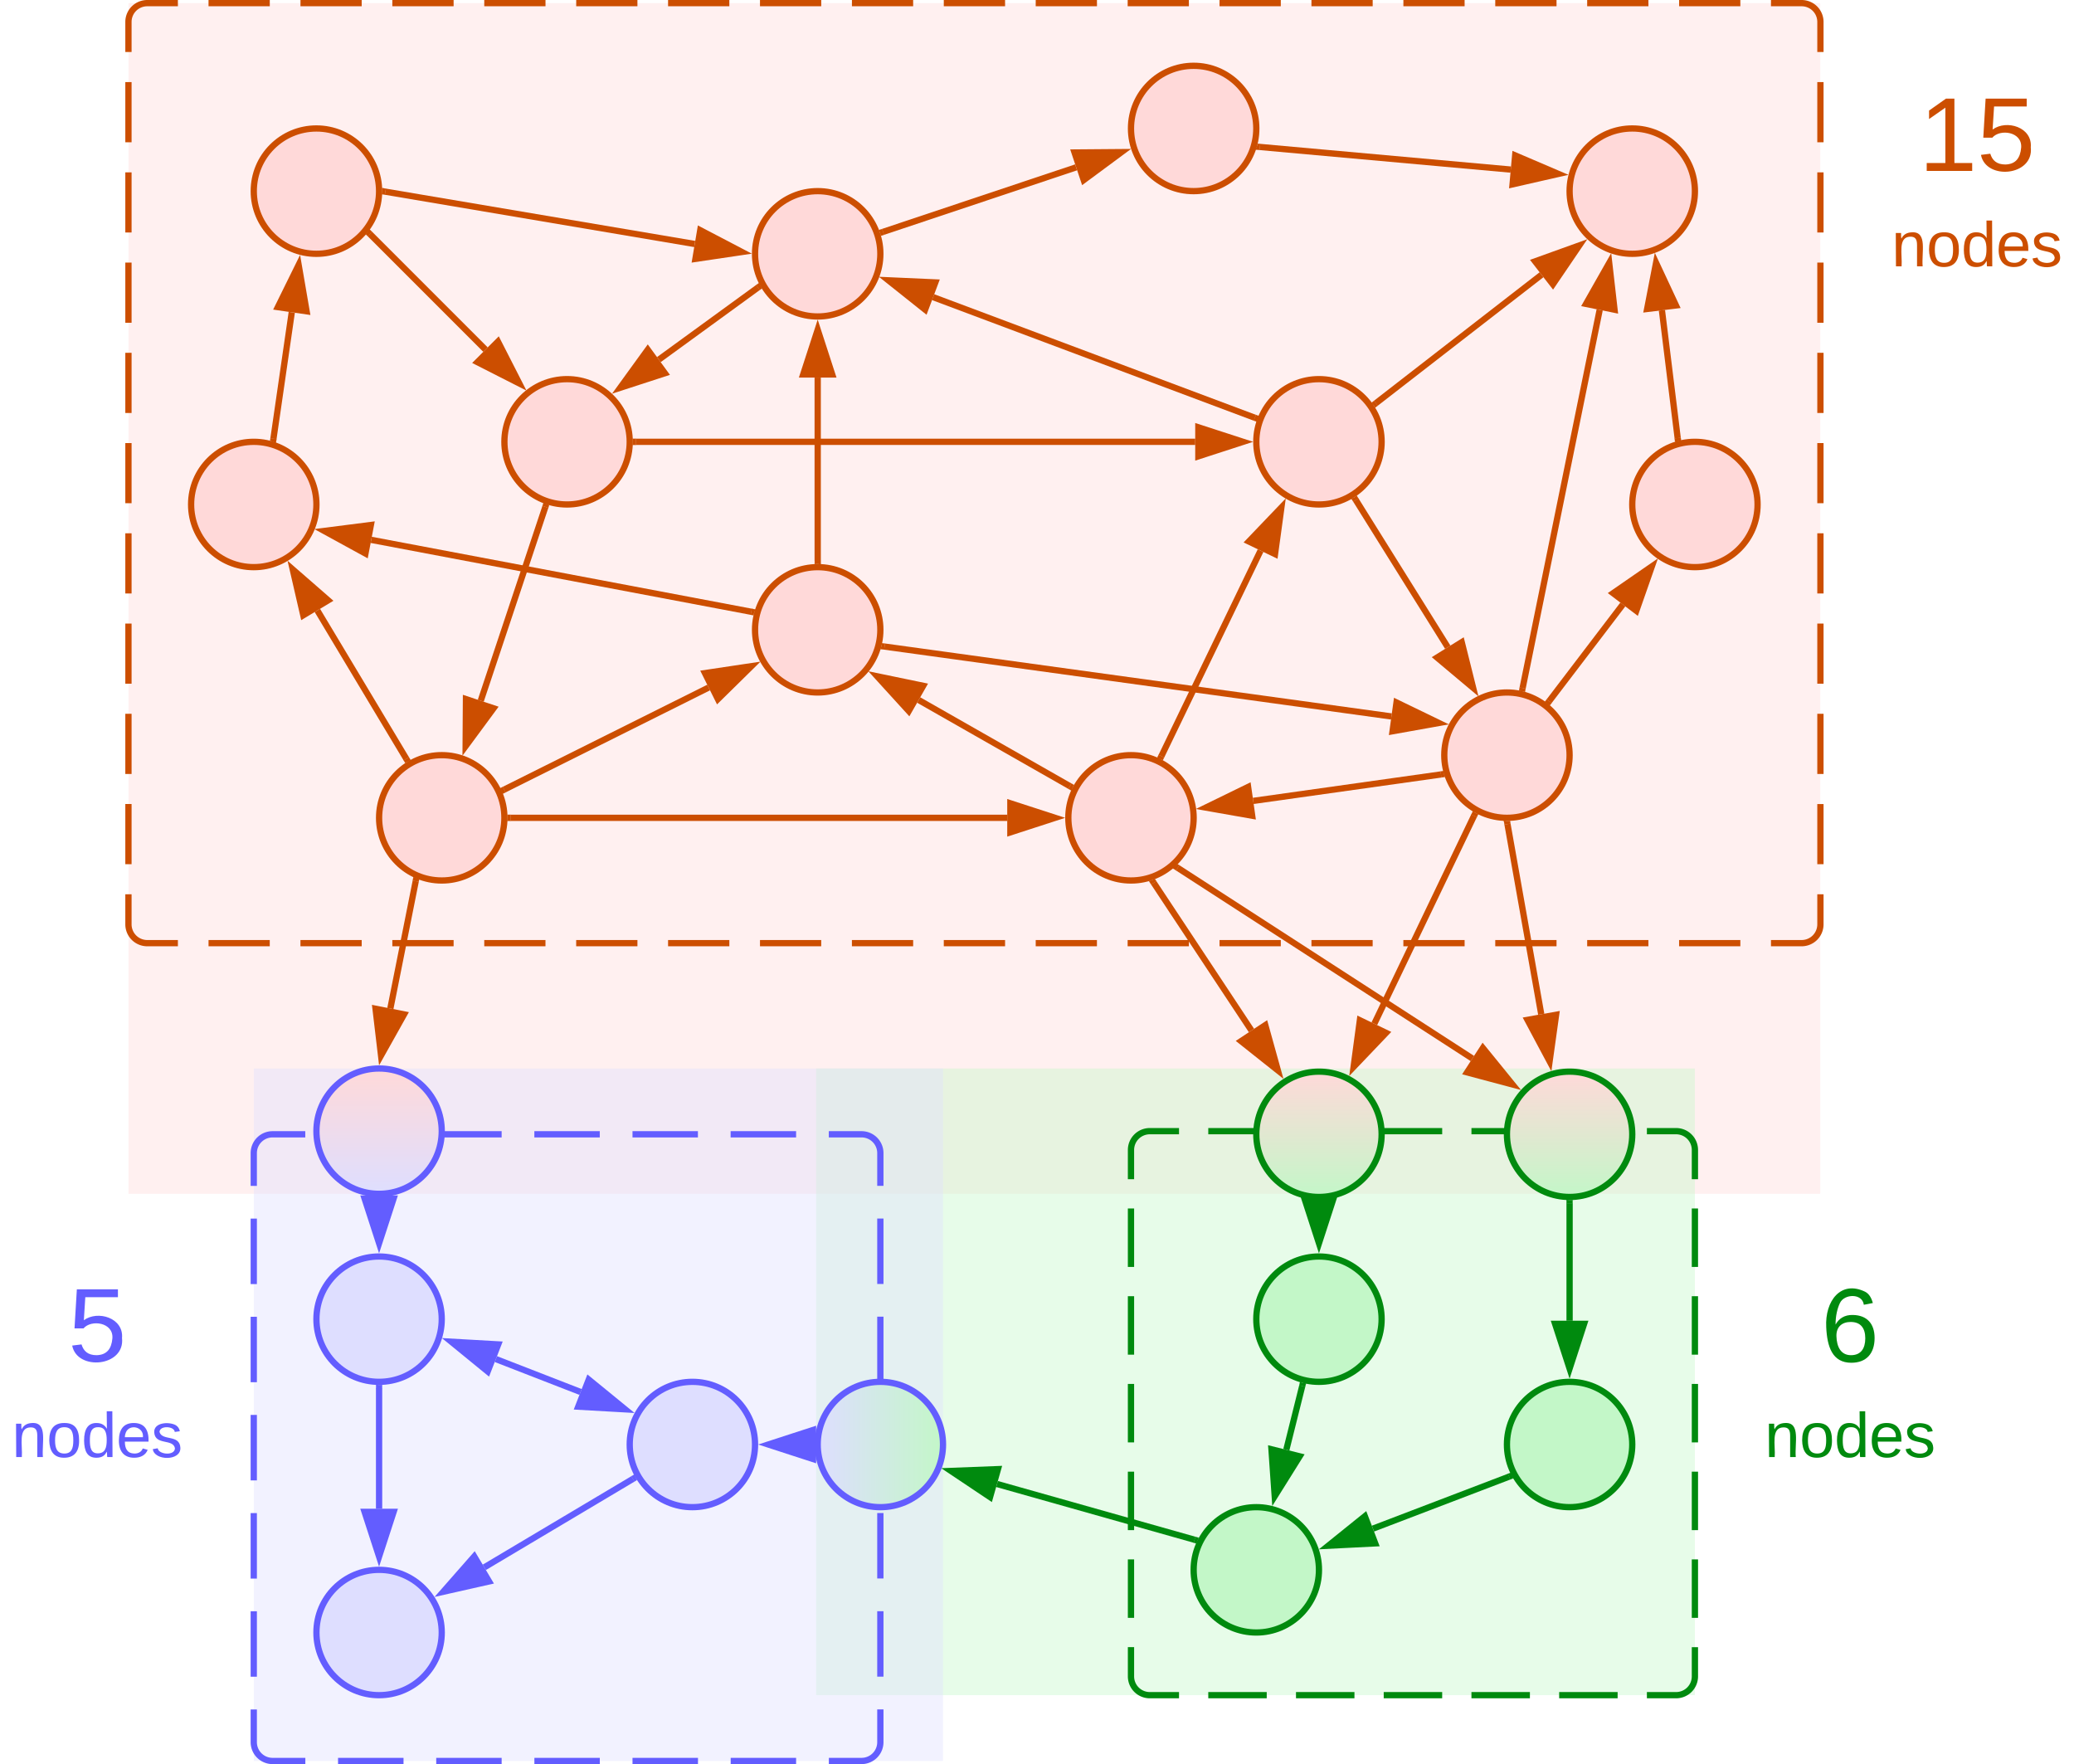 <svg xmlns="http://www.w3.org/2000/svg" xmlns:xlink="http://www.w3.org/1999/xlink" xmlns:lucid="lucid" width="662" height="563"><g transform="translate(1181 -199)" lucid:page-tab-id="0_0"><path d="M-1140 200h540v380h-540z" stroke="#000" stroke-opacity="0" stroke-width="2" fill="#ffd9d9" opacity=".4"/><path d="M-920.5 540H-640v200h-280.5z" stroke="#000" stroke-opacity="0" stroke-width="2" fill="#c3f7c8" opacity=".4"/><path d="M-1100 540h220v221h-220z" stroke="#000" stroke-opacity="0" stroke-width="2" fill="#dedeff" opacity=".4"/><path d="M-820 566a6 6 0 0 1 6-6h168a6 6 0 0 1 6 6v168a6 6 0 0 1-6 6h-168a6 6 0 0 1-6-6z" fill-opacity="0"/><path d="M-795.33 560h18.66m9.34 0h18.66m9.34 0h18.66m9.34 0h18.66m9.34 0h18.66m9.34 0h9.33a6 6 0 0 1 6 6v9.33m0 9.34v18.66m0 9.34v18.66m0 9.34v18.66m0 9.34v18.66m0 9.34v18.66m0 9.34V734a6 6 0 0 1-6 6h-9.33m-9.34 0h-18.66m-9.34 0h-18.66m-9.34 0h-18.66m-9.34 0h-18.66m-9.34 0h-18.66m-9.34 0H-814a6 6 0 0 1-6-6v-9.33m0-9.34v-18.66m0-9.34v-18.66m0-9.34v-18.66m0-9.34v-18.66m0-9.34v-18.66m0-9.34V566a6 6 0 0 1 6-6h9.33" stroke="#008a0e" stroke-width="2" fill="none"/><path d="M-1140 206a6 6 0 0 1 6-6h528a6 6 0 0 1 6 6v288a6 6 0 0 1-6 6h-528a6 6 0 0 1-6-6z" fill-opacity="0"/><path d="M-1114.44 200h19.55m9.8 0h19.54m9.78 0h19.56m9.78 0h19.55m9.8 0h19.54m9.78 0h19.56m9.78 0h19.55m9.8 0h19.54m9.78 0h19.56m9.78 0h19.55m9.8 0h19.54m9.78 0h19.56m9.78 0h19.55m9.8 0h19.54m9.78 0h19.56m9.78 0h19.55m9.8 0h19.54m9.78 0h9.78a6 6 0 0 1 6 6v9.6m0 9.6v19.2m0 9.6v19.2m0 9.6V302m0 9.6v19.2m0 9.6v19.2m0 9.6v19.2m0 9.6v19.2m0 9.6V446m0 9.6v19.2m0 9.6v9.6a6 6 0 0 1-6 6h-9.78m-9.78 0h-19.55m-9.8 0h-19.54m-9.78 0h-19.56m-9.78 0h-19.55m-9.8 0h-19.54m-9.78 0h-19.56m-9.78 0h-19.55m-9.8 0h-19.54m-9.78 0h-19.56m-9.78 0h-19.55m-9.8 0h-19.54m-9.78 0h-19.56m-9.78 0h-19.55m-9.8 0h-19.54m-9.78 0h-19.56m-9.78 0h-19.55m-9.8 0h-19.54m-9.78 0h-9.78a6 6 0 0 1-6-6v-9.6m0-9.6v-19.2m0-9.6v-19.2m0-9.6V398m0-9.6v-19.2m0-9.6v-19.2m0-9.6v-19.2m0-9.6v-19.2m0-9.6V254m0-9.6v-19.2m0-9.6V206a6 6 0 0 1 6-6h9.78" stroke="#cc4e00" stroke-width="2" fill="none"/><path d="M-1100 567a6 6 0 0 1 6-6h188a6 6 0 0 1 6 6v188a6 6 0 0 1-6 6h-188a6 6 0 0 1-6-6z" fill-opacity="0"/><path d="M-1073.1 561h20.88m10.44 0h20.9m10.44 0h20.88m10.45 0h20.88m10.44 0h20.9m10.44 0H-906a6 6 0 0 1 6 6v10.45m0 10.44v20.88m0 10.44v20.9m0 10.44v20.9m0 10.43v20.88m0 10.44v20.9m0 10.44V755a6 6 0 0 1-6 6h-10.44m-10.45 0h-20.88m-10.44 0h-20.9m-10.44 0h-20.88m-10.45 0h-20.88m-10.44 0h-20.9m-10.44 0H-1094a6 6 0 0 1-6-6v-10.44m0-10.45v-20.88m0-10.44v-20.9m0-10.43v-20.9m0-10.44v-20.88m0-10.44v-20.9m0-10.43V567a6 6 0 0 1 6-6h10.44" stroke="#635dff" stroke-width="2" fill="none"/><path d="M-900 280c0 11.05-8.95 20-20 20s-20-8.95-20-20 8.95-20 20-20 20 8.95 20 20zM-900 400c0 11.05-8.95 20-20 20s-20-8.95-20-20 8.95-20 20-20 20 8.95 20 20zM-980 340c0 11.05-8.95 20-20 20s-20-8.95-20-20 8.95-20 20-20 20 8.95 20 20zM-1060 260c0 11.05-8.95 20-20 20s-20-8.95-20-20 8.95-20 20-20 20 8.95 20 20zM-1080 360c0 11.05-8.95 20-20 20s-20-8.95-20-20 8.95-20 20-20 20 8.95 20 20zM-1020 460c0 11.05-8.95 20-20 20s-20-8.95-20-20 8.95-20 20-20 20 8.95 20 20zM-780 240c0 11.05-8.95 20-20 20s-20-8.95-20-20 8.95-20 20-20 20 8.95 20 20zM-740 340c0 11.05-8.95 20-20 20s-20-8.95-20-20 8.95-20 20-20 20 8.95 20 20zM-800 460c0 11.05-8.95 20-20 20s-20-8.95-20-20 8.95-20 20-20 20 8.95 20 20zM-640 260c0 11.05-8.95 20-20 20s-20-8.95-20-20 8.95-20 20-20 20 8.95 20 20zM-620 360c0 11.05-8.95 20-20 20s-20-8.95-20-20 8.95-20 20-20 20 8.95 20 20zM-680 440c0 11.05-8.95 20-20 20s-20-8.95-20-20 8.95-20 20-20 20 8.95 20 20z" stroke="#cc4e00" stroke-width="2" fill="#ffd9d9"/><path d="M-1040 620c0 11.05-8.95 20-20 20s-20-8.95-20-20 8.95-20 20-20 20 8.95 20 20zM-940 660c0 11.05-8.95 20-20 20s-20-8.95-20-20 8.95-20 20-20 20 8.95 20 20zM-1040 720c0 11.05-8.95 20-20 20s-20-8.95-20-20 8.95-20 20-20 20 8.95 20 20z" stroke="#635dff" stroke-width="2" fill="#dedeff"/><path d="M-740 620c0 11.05-8.95 20-20 20s-20-8.95-20-20 8.95-20 20-20 20 8.95 20 20zM-660 660c0 11.05-8.95 20-20 20s-20-8.95-20-20 8.95-20 20-20 20 8.95 20 20zM-760 700c0 11.05-8.95 20-20 20s-20-8.95-20-20 8.95-20 20-20 20 8.95 20 20z" stroke="#008a0e" stroke-width="2" fill="#c3f7c8"/><path d="M-899.14 273l61.63-20.6" stroke="#cc4e00" stroke-width="2" fill="none"/><path d="M-898.8 273.92l-1.08.35-.18-.9-.45-.94 1.08-.36z" stroke="#cc4e00" stroke-width=".05" fill="#cc4e00"/><path d="M-823.03 247.55l-12.06 8.92-2.93-8.8z" stroke="#cc4e00" stroke-width="2" fill="#cc4e00"/><path d="M-780.46 332.33l-102.7-38.5" stroke="#cc4e00" stroke-width="2" fill="none"/><path d="M-779.17 331.77l-.7 1.8-.96-.34.7-1.83z" stroke="#cc4e00" stroke-width=".05" fill="#cc4e00"/><path d="M-897.45 288.46l15 .67-3.26 8.68z" stroke="#cc4e00" stroke-width="2" fill="#cc4e00"/><path d="M-1062.94 273.67l36.9 36.9" stroke="#cc4e00" stroke-width="2" fill="none"/><path d="M-1062.23 273l-1.38 1.38-.63-.6 1.16-1.62z" stroke="#cc4e00" stroke-width=".05" fill="#cc4e00"/><path d="M-1015.24 321.37l-13.37-6.8 6.55-6.56z" stroke="#cc4e00" stroke-width="2" fill="#cc4e00"/><path d="M-1093.72 339.02l5.85-40.35" stroke="#cc4e00" stroke-width="2" fill="none"/><path d="M-1092.75 339.13l-.18 1.25-1.86-.74.12-.8z" stroke="#cc4e00" stroke-width=".05" fill="#cc4e00"/><path d="M-1085.68 283.56l2.54 14.78-9.17-1.33z" stroke="#cc4e00" stroke-width="2" fill="#cc4e00"/><path d="M-1006.92 360.76l-20.63 61.88" stroke="#cc4e00" stroke-width="2" fill="none"/><path d="M-1005.7 360.17l-.3.92-1.85-.63.34-1.02z" stroke="#cc4e00" stroke-width=".05" fill="#cc4e00"/><path d="M-1032.37 437.12l.1-15 8.8 2.93z" stroke="#cc4e00" stroke-width="2" fill="#cc4e00"/><path d="M-941.2 394.24l-121.3-22.95" stroke="#cc4e00" stroke-width="2" fill="none"/><path d="M-939.85 393.5l-.5 1.3-.08.57-.97-.18.36-1.93z" stroke="#cc4e00" stroke-width=".05" fill="#cc4e00"/><path d="M-1077.5 368.45l14.88-1.9-1.73 9.1z" stroke="#cc4e00" stroke-width="2" fill="#cc4e00"/><path d="M-1020.08 451l65.27-32.58" stroke="#cc4e00" stroke-width="2" fill="none"/><path d="M-1019.62 451.87l-.94.46-.84-1.76.9-.45z" stroke="#cc4e00" stroke-width=".05" fill="#cc4e00"/><path d="M-941.15 411.6l-10.7 10.52-4.13-8.3z" stroke="#cc4e00" stroke-width="2" fill="#cc4e00"/><path d="M-939.06 290.75l-31.64 23.02" stroke="#cc4e00" stroke-width="2" fill="none"/><path d="M-937.82 291.06l-.7.5-1.13-1.58.97-.7z" stroke="#cc4e00" stroke-width=".05" fill="#cc4e00"/><path d="M-983.04 322.75l8.8-12.14 5.46 7.5z" stroke="#cc4e00" stroke-width="2" fill="#cc4e00"/><path d="M-920 378v-58.5" stroke="#cc4e00" stroke-width="2" fill="none"/><path d="M-919.02 379.1l-.94-.1-1 .03v-1.06h1.94z" stroke="#cc4e00" stroke-width=".05" fill="#cc4e00"/><path d="M-920 304.24l4.63 14.26h-9.26z" stroke="#cc4e00" stroke-width="2" fill="#cc4e00"/><path d="M-898.65 405.35l161.78 22.3" stroke="#cc4e00" stroke-width="2" fill="none"/><path d="M-898.5 404.4l-.26 1.92-1.25-.17.36-.94.12-.95z" stroke="#cc4e00" stroke-width=".05" fill="#cc4e00"/><path d="M-721.74 429.73l-14.77 2.64 1.26-9.18z" stroke="#cc4e00" stroke-width="2" fill="#cc4e00"/><path d="M-839.5 449.9l-48.27-27.5" stroke="#cc4e00" stroke-width="2" fill="none"/><path d="M-838.16 449.54l-.3.4-.53 1.38-1-.58.96-1.7z" stroke="#cc4e00" stroke-width=".05" fill="#cc4e00"/><path d="M-901.03 414.83l14.7 3.04-4.6 8.05z" stroke="#cc4e00" stroke-width="2" fill="#cc4e00"/><path d="M-810.3 440.33l31.66-65.6" stroke="#cc4e00" stroke-width="2" fill="none"/><path d="M-809.42 440.74l-.43.88-.1-.07-1.7-.67.47-1z" stroke="#cc4e00" stroke-width=".05" fill="#cc4e00"/><path d="M-772 360.97l-2.03 14.86-8.35-4.02z" stroke="#cc4e00" stroke-width="2" fill="#cc4e00"/><path d="M-721.05 446.16l-59.93 8.44" stroke="#cc4e00" stroke-width="2" fill="none"/><path d="M-719.94 446.63l.16.33-1.16.17-.27-1.93.95-.14z" stroke="#cc4e00" stroke-width=".05" fill="#cc4e00"/><path d="M-796.1 456.73l13.48-6.58 1.3 9.18z" stroke="#cc4e00" stroke-width="2" fill="#cc4e00"/><path d="M-812.74 480.74l31.2 47.14" stroke="#cc4e00" stroke-width="2" fill="none"/><path d="M-811.9 480.22l-1.64 1.08-.77-1.17.93-.2.97-.45z" stroke="#cc4e00" stroke-width=".05" fill="#cc4e00"/><path d="M-773.12 540.6l-11.74-9.33 7.73-5.1z" stroke="#cc4e00" stroke-width="2" fill="#cc4e00"/><path d="M-805.1 475.96l94.07 60.85" stroke="#cc4e00" stroke-width="2" fill="none"/><path d="M-804.55 475.15l-1.06 1.64-1.12-.73 1.56-1.3z" stroke="#cc4e00" stroke-width=".05" fill="#cc4e00"/><path d="M-698.22 545.1l-14.5-3.86 5.04-7.78z" stroke="#cc4e00" stroke-width="2" fill="#cc4e00"/><path d="M-699.83 462l10.78 60.68" stroke="#cc4e00" stroke-width="2" fill="none"/><path d="M-700.04 461l1.02-.03.16.87-1.92.34-.23-1.3z" stroke="#cc4e00" stroke-width=".05" fill="#cc4e00"/><path d="M-686.38 537.7l-7.06-13.22 9.13-1.62z" stroke="#cc4e00" stroke-width="2" fill="#cc4e00"/><path d="M-710.5 459.35l-31.83 66.37" stroke="#cc4e00" stroke-width="2" fill="none"/><path d="M-710.06 458.45l.9.36-.46 1-1.76-.85.52-1.08z" stroke="#cc4e00" stroke-width=".05" fill="#cc4e00"/><path d="M-748.94 539.48l2-14.87 8.35 4.02z" stroke="#cc4e00" stroke-width="2" fill="#cc4e00"/><path d="M-686.53 422.78L-663 391.9" stroke="#cc4e00" stroke-width="2" fill="none"/><path d="M-685.74 423.35l-.6.8-1.6-1.14.65-.83z" stroke="#cc4e00" stroke-width=".05" fill="#cc4e00"/><path d="M-653.75 379.77l-4.96 14.16-7.4-5.62z" stroke="#cc4e00" stroke-width="2" fill="#cc4e00"/><path d="M-748.23 358.58l29.34 46.97" stroke="#cc4e00" stroke-width="2" fill="none"/><path d="M-747.4 358.1l-1.65 1.02-.6-.96 1-.47.66-.57z" stroke="#cc4e00" stroke-width=".05" fill="#cc4e00"/><path d="M-710.8 418.5l-11.5-9.65 7.87-4.9z" stroke="#cc4e00" stroke-width="2" fill="#cc4e00"/><path d="M-695 418.6l24.6-120.7" stroke="#cc4e00" stroke-width="2" fill="none"/><path d="M-694.04 418.78l-.22 1.07-.53-.2-1.37-.18.22-1.08z" stroke="#cc4e00" stroke-width=".05" fill="#cc4e00"/><path d="M-667.36 282.94l1.7 14.9-9.1-1.85z" stroke="#cc4e00" stroke-width="2" fill="#cc4e00"/><path d="M-778.88 245.9l80.1 7.22" stroke="#cc4e00" stroke-width="2" fill="none"/><path d="M-778.77 244.93l-.17 1.94-1.3-.12.6-1.54.04-.35z" stroke="#cc4e00" stroke-width=".05" fill="#cc4e00"/><path d="M-683.58 254.5l-14.62 3.33.83-9.23z" stroke="#cc4e00" stroke-width="2" fill="#cc4e00"/><path d="M-645.5 338.82l-5.03-40.8" stroke="#cc4e00" stroke-width="2" fill="none"/><path d="M-644.42 339.62l-1.92.38-.13-1.1 1.94-.23z" stroke="#cc4e00" stroke-width=".05" fill="#cc4e00"/><path d="M-652.4 282.88l6.35 13.6-9.2 1.12z" stroke="#cc4e00" stroke-width="2" fill="#cc4e00"/><path d="M-741.83 327.68l52.87-41" stroke="#cc4e00" stroke-width="2" fill="none"/><path d="M-741.2 328.44l-.9.68-.2-.46-.94-1.1.84-.66z" stroke="#cc4e00" stroke-width=".05" fill="#cc4e00"/><path d="M-676.9 277.33l-8.43 12.4-5.68-7.32z" stroke="#cc4e00" stroke-width="2" fill="#cc4e00"/><path d="M-699.3 670.25l-43.46 16.6" stroke="#008a0e" stroke-width="2" fill="none"/><path d="M-697.96 670.77l-1.03.4-.7-1.82.9-.34z" stroke="#008a0e" stroke-width=".05" fill="#008a0e"/><path d="M-757.02 692.3l11.67-9.4 3.3 8.65z" stroke="#008a0e" stroke-width="2" fill="#008a0e"/><path d="M-765.34 641.34l-5.08 20.34" stroke="#008a0e" stroke-width="2" fill="none"/><path d="M-765.2 640.36l1.08.13-.28 1.1-1.9-.47.28-1.1z" stroke="#008a0e" stroke-width=".05" fill="#008a0e"/><path d="M-774.12 676.5l-1.04-14.97 9 2.24z" stroke="#008a0e" stroke-width="2" fill="#008a0e"/><path d="M-799.7 690.4l-63.06-17.8" stroke="#008a0e" stroke-width="2" fill="none"/><path d="M-798.33 689.78l-.12.16-.65 1.65-.9-.26.54-1.88z" stroke="#008a0e" stroke-width=".05" fill="#008a0e"/><path d="M-877.46 668.44l15-.58-2.53 8.92z" stroke="#008a0e" stroke-width="2" fill="#008a0e"/><path d="M-1048.3 480.2l-8.1 40.65" stroke="#cc4e00" stroke-width="2" fill="none"/><path d="M-1047.2 479.58l-.16.83-1.9-.37.22-1.18z" stroke="#cc4e00" stroke-width=".05" fill="#cc4e00"/><path d="M-1059.37 535.83l-1.76-14.9 9.1 1.8z" stroke="#cc4e00" stroke-width="2" fill="#cc4e00"/><path d="M-1060 642v38.5" stroke="#635dff" stroke-width="2" fill="none"/><path d="M-1060.05 641l1.02-.03v1.06h-1.94v-1.14z" stroke="#635dff" stroke-width=".05" fill="#635dff"/><path d="M-1060 695.76l-4.63-14.26h9.27z" stroke="#635dff" stroke-width="2" fill="#635dff"/><path d="M-978.97 670.97l-47.44 28.23" stroke="#635dff" stroke-width="2" fill="none"/><path d="M-977.7 671.34l-.8.48-1-1.68.97-.56z" stroke="#635dff" stroke-width=".05" fill="#635dff"/><path d="M-1039.53 707l9.9-11.27 4.73 7.97z" stroke="#635dff" stroke-width="2" fill="#635dff"/><path d="M-1022.72 632.74l27.03 10.5" stroke="#635dff" stroke-width="2" fill="none"/><path d="M-1036.95 627.2l14.98.85-3.36 8.64zM-981.46 648.77l-14.98-.85 3.36-8.64z" stroke="#635dff" stroke-width="2" fill="#635dff"/><path d="M-1051.3 441.18l-28.4-47.36" stroke="#cc4e00" stroke-width="2" fill="none"/><path d="M-1049.9 441.62l-1.44.7-.27.22-.54-.88 1.67-1z" stroke="#cc4e00" stroke-width=".05" fill="#cc4e00"/><path d="M-1087.56 380.73l11.3 9.85-7.93 4.77z" stroke="#cc4e00" stroke-width="2" fill="#cc4e00"/><path d="M-1058 260.17l98.75 16.7" stroke="#cc4e00" stroke-width="2" fill="none"/><path d="M-1057.83 259.2l-.32 1.93-.96-.16.1-.93-.04-1.04z" stroke="#cc4e00" stroke-width=".05" fill="#cc4e00"/><path d="M-944.2 279.42l-14.83 2.2 1.54-9.15z" stroke="#cc4e00" stroke-width="2" fill="#cc4e00"/><path d="M-978 340h178.5" stroke="#cc4e00" stroke-width="2" fill="none"/><path d="M-977.97 340.98h-1.14l.1-.94-.03-1.02h1.06z" stroke="#cc4e00" stroke-width=".05" fill="#cc4e00"/><path d="M-784.24 340l-14.26 4.63v-9.26z" stroke="#cc4e00" stroke-width="2" fill="#cc4e00"/><path d="M-1018 460h158.5" stroke="#cc4e00" stroke-width="2" fill="none"/><path d="M-1017.97 460.98h-1.14l.1-.94-.03-1.02h1.06z" stroke="#cc4e00" stroke-width=".05" fill="#cc4e00"/><path d="M-844.24 460l-14.26 4.63v-9.26z" stroke="#cc4e00" stroke-width="2" fill="#cc4e00"/><path d="M-740 561c0 11.05-8.95 20-20 20s-20-8.95-20-20c0-11.04 8.95-20 20-20s20 8.96 20 20z" stroke="#008a0e" stroke-width="2" fill="url(#a)"/><path d="M-660 561c0 11.05-8.95 20-20 20s-20-8.95-20-20c0-11.04 8.95-20 20-20s20 8.96 20 20z" stroke="#008a0e" stroke-width="2" fill="url(#b)"/><path d="M-1040 560c0 11.05-8.95 20-20 20s-20-8.95-20-20 8.95-20 20-20 20 8.95 20 20z" stroke="#635dff" stroke-width="2" fill="url(#c)"/><path d="M-880 660c0 11.05-8.95 20-20 20s-20-8.95-20-20 8.95-20 20-20 20 8.95 20 20z" stroke="#635dff" stroke-width="2" fill="url(#d)"/><path d="M-760 583v-1" stroke="#008a0e" stroke-width="2" fill="none"/><path d="M-760.04 582l1-.03v1.06h-1.94v-1.14z" stroke="#008a0e" stroke-width=".05" fill="#008a0e"/><path d="M-760 595.76l-4.63-14.26h9.26z" stroke="#008a0e" stroke-width="2" fill="#008a0e"/><path d="M-680 583v37.5" stroke="#008a0e" stroke-width="2" fill="none"/><path d="M-680.04 582l1-.03v1.06h-1.94v-1.14z" stroke="#008a0e" stroke-width=".05" fill="#008a0e"/><path d="M-680 635.76l-4.63-14.26h9.26z" stroke="#008a0e" stroke-width="2" fill="#008a0e"/><path d="M-922 660h1" stroke="#635dff" stroke-width="2" fill="none"/><path d="M-921 659.96l.03 1h-1.06v-1.94h1.14z" stroke="#635dff" stroke-width=".05" fill="#635dff"/><path d="M-935.76 660l14.26-4.63v9.26z" stroke="#635dff" stroke-width="2" fill="#635dff"/><path d="M-1060 582v-1" stroke="#635dff" stroke-width="2" fill="none"/><path d="M-1060.05 581l1.02-.03v1.06h-1.94v-1.14z" stroke="#635dff" stroke-width=".05" fill="#635dff"/><path d="M-1060 595.76l-4.63-14.26h9.27z" stroke="#635dff" stroke-width="2" fill="#635dff"/><path d="M-580 226a6 6 0 0 1 6-6h48a6 6 0 0 1 6 6v28a6 6 0 0 1-6 6h-48a6 6 0 0 1-6-6z" stroke="#000" stroke-opacity="0" stroke-width="2" fill="#fff" fill-opacity="0"/><use xlink:href="#e" transform="matrix(1,0,0,1,-575,225) translate(6.481 28.542)"/><path d="M-580 266a6 6 0 0 1 6-6h48a6 6 0 0 1 6 6v28a6 6 0 0 1-6 6h-48a6 6 0 0 1-6-6z" stroke="#000" stroke-opacity="0" stroke-width="2" fill="#fff" fill-opacity="0"/><use xlink:href="#f" transform="matrix(1,0,0,1,-575,265) translate(-2.222 19)"/><path d="M-620.5 606a6 6 0 0 1 6-6h48a6 6 0 0 1 6 6v28a6 6 0 0 1-6 6h-48a6 6 0 0 1-6-6z" stroke="#000" stroke-opacity="0" stroke-width="2" fill="#fff" fill-opacity="0"/><use xlink:href="#g" transform="matrix(1,0,0,1,-615.5,605) translate(15.741 28.542)"/><path d="M-620.5 646a6 6 0 0 1 6-6h48a6 6 0 0 1 6 6v28a6 6 0 0 1-6 6h-48a6 6 0 0 1-6-6z" stroke="#000" stroke-opacity="0" stroke-width="2" fill="#fff" fill-opacity="0"/><use xlink:href="#h" transform="matrix(1,0,0,1,-615.5,645) translate(-2.222 19)"/><path d="M-1180 606a6 6 0 0 1 6-6h48a6 6 0 0 1 6 6v28a6 6 0 0 1-6 6h-48a6 6 0 0 1-6-6z" stroke="#000" stroke-opacity="0" stroke-width="2" fill="#fff" fill-opacity="0"/><use xlink:href="#i" transform="matrix(1,0,0,1,-1175,605) translate(15.741 28.542)"/><path d="M-1180 646a6 6 0 0 1 6-6h48a6 6 0 0 1 6 6v28a6 6 0 0 1-6 6h-48a6 6 0 0 1-6-6z" stroke="#000" stroke-opacity="0" stroke-width="2" fill="#fff" fill-opacity="0"/><use xlink:href="#j" transform="matrix(1,0,0,1,-1175,645) translate(-2.222 19)"/><defs><linearGradient gradientUnits="userSpaceOnUse" id="a" x1="-780" y1="541" x2="-780" y2="581"><stop offset="0%" stop-color="#ffd9d9"/><stop offset="100%" stop-color="#c3f7c8"/></linearGradient><linearGradient gradientUnits="userSpaceOnUse" id="b" x1="-700" y1="541" x2="-700" y2="581"><stop offset="0%" stop-color="#ffd9d9"/><stop offset="100%" stop-color="#c3f7c8"/></linearGradient><linearGradient gradientUnits="userSpaceOnUse" id="c" x1="-1080" y1="540" x2="-1080" y2="580"><stop offset="0%" stop-color="#ffd9d9"/><stop offset="100%" stop-color="#dedeff"/></linearGradient><linearGradient gradientUnits="userSpaceOnUse" id="d" x1="-880" y1="680" x2="-920" y2="680"><stop offset="0%" stop-color="#c3f7c8"/><stop offset="100%" stop-color="#dedeff"/></linearGradient><path fill="#cc4e00" d="M27 0v-27h64v-190l-56 39v-29l58-41h29v221h61V0H27" id="k"/><path fill="#cc4e00" d="M54-142c48-35 137-8 131 61C196 18 31 33 14-55l32-4c7 23 22 37 52 37 35-1 51-22 54-58 4-55-73-65-99-34H22l8-134h141v27H59" id="l"/><g id="e"><use transform="matrix(0.093,0,0,0.093,0,0)" xlink:href="#k"/><use transform="matrix(0.093,0,0,0.093,18.519,0)" xlink:href="#l"/></g><path fill="#cc4e00" d="M117-194c89-4 53 116 60 194h-32v-121c0-31-8-49-39-48C34-167 62-67 57 0H25l-1-190h30c1 10-1 24 2 32 11-22 29-35 61-36" id="m"/><path fill="#cc4e00" d="M100-194c62-1 85 37 85 99 1 63-27 99-86 99S16-35 15-95c0-66 28-99 85-99zM99-20c44 1 53-31 53-75 0-43-8-75-51-75s-53 32-53 75 10 74 51 75" id="n"/><path fill="#cc4e00" d="M85-194c31 0 48 13 60 33l-1-100h32l1 261h-30c-2-10 0-23-3-31C134-8 116 4 85 4 32 4 16-35 15-94c0-66 23-100 70-100zm9 24c-40 0-46 34-46 75 0 40 6 74 45 74 42 0 51-32 51-76 0-42-9-74-50-73" id="o"/><path fill="#cc4e00" d="M100-194c63 0 86 42 84 106H49c0 40 14 67 53 68 26 1 43-12 49-29l28 8c-11 28-37 45-77 45C44 4 14-33 15-96c1-61 26-98 85-98zm52 81c6-60-76-77-97-28-3 7-6 17-6 28h103" id="p"/><path fill="#cc4e00" d="M135-143c-3-34-86-38-87 0 15 53 115 12 119 90S17 21 10-45l28-5c4 36 97 45 98 0-10-56-113-15-118-90-4-57 82-63 122-42 12 7 21 19 24 35" id="q"/><g id="f"><use transform="matrix(0.056,0,0,0.056,0,0)" xlink:href="#m"/><use transform="matrix(0.056,0,0,0.056,11.111,0)" xlink:href="#n"/><use transform="matrix(0.056,0,0,0.056,22.222,0)" xlink:href="#o"/><use transform="matrix(0.056,0,0,0.056,33.333,0)" xlink:href="#p"/><use transform="matrix(0.056,0,0,0.056,44.444,0)" xlink:href="#q"/></g><path fill="#008a0e" d="M110-160c48 1 74 30 74 79 0 53-28 85-80 85-65 0-83-55-86-122-5-90 50-162 133-122 14 7 22 21 27 39l-31 6c-5-40-67-38-82-6-9 19-15 44-15 74 11-20 30-34 60-33zm-7 138c34 0 49-23 49-58s-16-56-50-56c-29 0-50 16-49 49 1 36 15 65 50 65" id="r"/><use transform="matrix(0.093,0,0,0.093,0,0)" xlink:href="#r" id="g"/><path fill="#008a0e" d="M117-194c89-4 53 116 60 194h-32v-121c0-31-8-49-39-48C34-167 62-67 57 0H25l-1-190h30c1 10-1 24 2 32 11-22 29-35 61-36" id="s"/><path fill="#008a0e" d="M100-194c62-1 85 37 85 99 1 63-27 99-86 99S16-35 15-95c0-66 28-99 85-99zM99-20c44 1 53-31 53-75 0-43-8-75-51-75s-53 32-53 75 10 74 51 75" id="t"/><path fill="#008a0e" d="M85-194c31 0 48 13 60 33l-1-100h32l1 261h-30c-2-10 0-23-3-31C134-8 116 4 85 4 32 4 16-35 15-94c0-66 23-100 70-100zm9 24c-40 0-46 34-46 75 0 40 6 74 45 74 42 0 51-32 51-76 0-42-9-74-50-73" id="u"/><path fill="#008a0e" d="M100-194c63 0 86 42 84 106H49c0 40 14 67 53 68 26 1 43-12 49-29l28 8c-11 28-37 45-77 45C44 4 14-33 15-96c1-61 26-98 85-98zm52 81c6-60-76-77-97-28-3 7-6 17-6 28h103" id="v"/><path fill="#008a0e" d="M135-143c-3-34-86-38-87 0 15 53 115 12 119 90S17 21 10-45l28-5c4 36 97 45 98 0-10-56-113-15-118-90-4-57 82-63 122-42 12 7 21 19 24 35" id="w"/><g id="h"><use transform="matrix(0.056,0,0,0.056,0,0)" xlink:href="#s"/><use transform="matrix(0.056,0,0,0.056,11.111,0)" xlink:href="#t"/><use transform="matrix(0.056,0,0,0.056,22.222,0)" xlink:href="#u"/><use transform="matrix(0.056,0,0,0.056,33.333,0)" xlink:href="#v"/><use transform="matrix(0.056,0,0,0.056,44.444,0)" xlink:href="#w"/></g><path fill="#635dff" d="M54-142c48-35 137-8 131 61C196 18 31 33 14-55l32-4c7 23 22 37 52 37 35-1 51-22 54-58 4-55-73-65-99-34H22l8-134h141v27H59" id="x"/><use transform="matrix(0.093,0,0,0.093,0,0)" xlink:href="#x" id="i"/><path fill="#635dff" d="M117-194c89-4 53 116 60 194h-32v-121c0-31-8-49-39-48C34-167 62-67 57 0H25l-1-190h30c1 10-1 24 2 32 11-22 29-35 61-36" id="y"/><path fill="#635dff" d="M100-194c62-1 85 37 85 99 1 63-27 99-86 99S16-35 15-95c0-66 28-99 85-99zM99-20c44 1 53-31 53-75 0-43-8-75-51-75s-53 32-53 75 10 74 51 75" id="z"/><path fill="#635dff" d="M85-194c31 0 48 13 60 33l-1-100h32l1 261h-30c-2-10 0-23-3-31C134-8 116 4 85 4 32 4 16-35 15-94c0-66 23-100 70-100zm9 24c-40 0-46 34-46 75 0 40 6 74 45 74 42 0 51-32 51-76 0-42-9-74-50-73" id="A"/><path fill="#635dff" d="M100-194c63 0 86 42 84 106H49c0 40 14 67 53 68 26 1 43-12 49-29l28 8c-11 28-37 45-77 45C44 4 14-33 15-96c1-61 26-98 85-98zm52 81c6-60-76-77-97-28-3 7-6 17-6 28h103" id="B"/><path fill="#635dff" d="M135-143c-3-34-86-38-87 0 15 53 115 12 119 90S17 21 10-45l28-5c4 36 97 45 98 0-10-56-113-15-118-90-4-57 82-63 122-42 12 7 21 19 24 35" id="C"/><g id="j"><use transform="matrix(0.056,0,0,0.056,0,0)" xlink:href="#y"/><use transform="matrix(0.056,0,0,0.056,11.111,0)" xlink:href="#z"/><use transform="matrix(0.056,0,0,0.056,22.222,0)" xlink:href="#A"/><use transform="matrix(0.056,0,0,0.056,33.333,0)" xlink:href="#B"/><use transform="matrix(0.056,0,0,0.056,44.444,0)" xlink:href="#C"/></g></defs></g></svg>